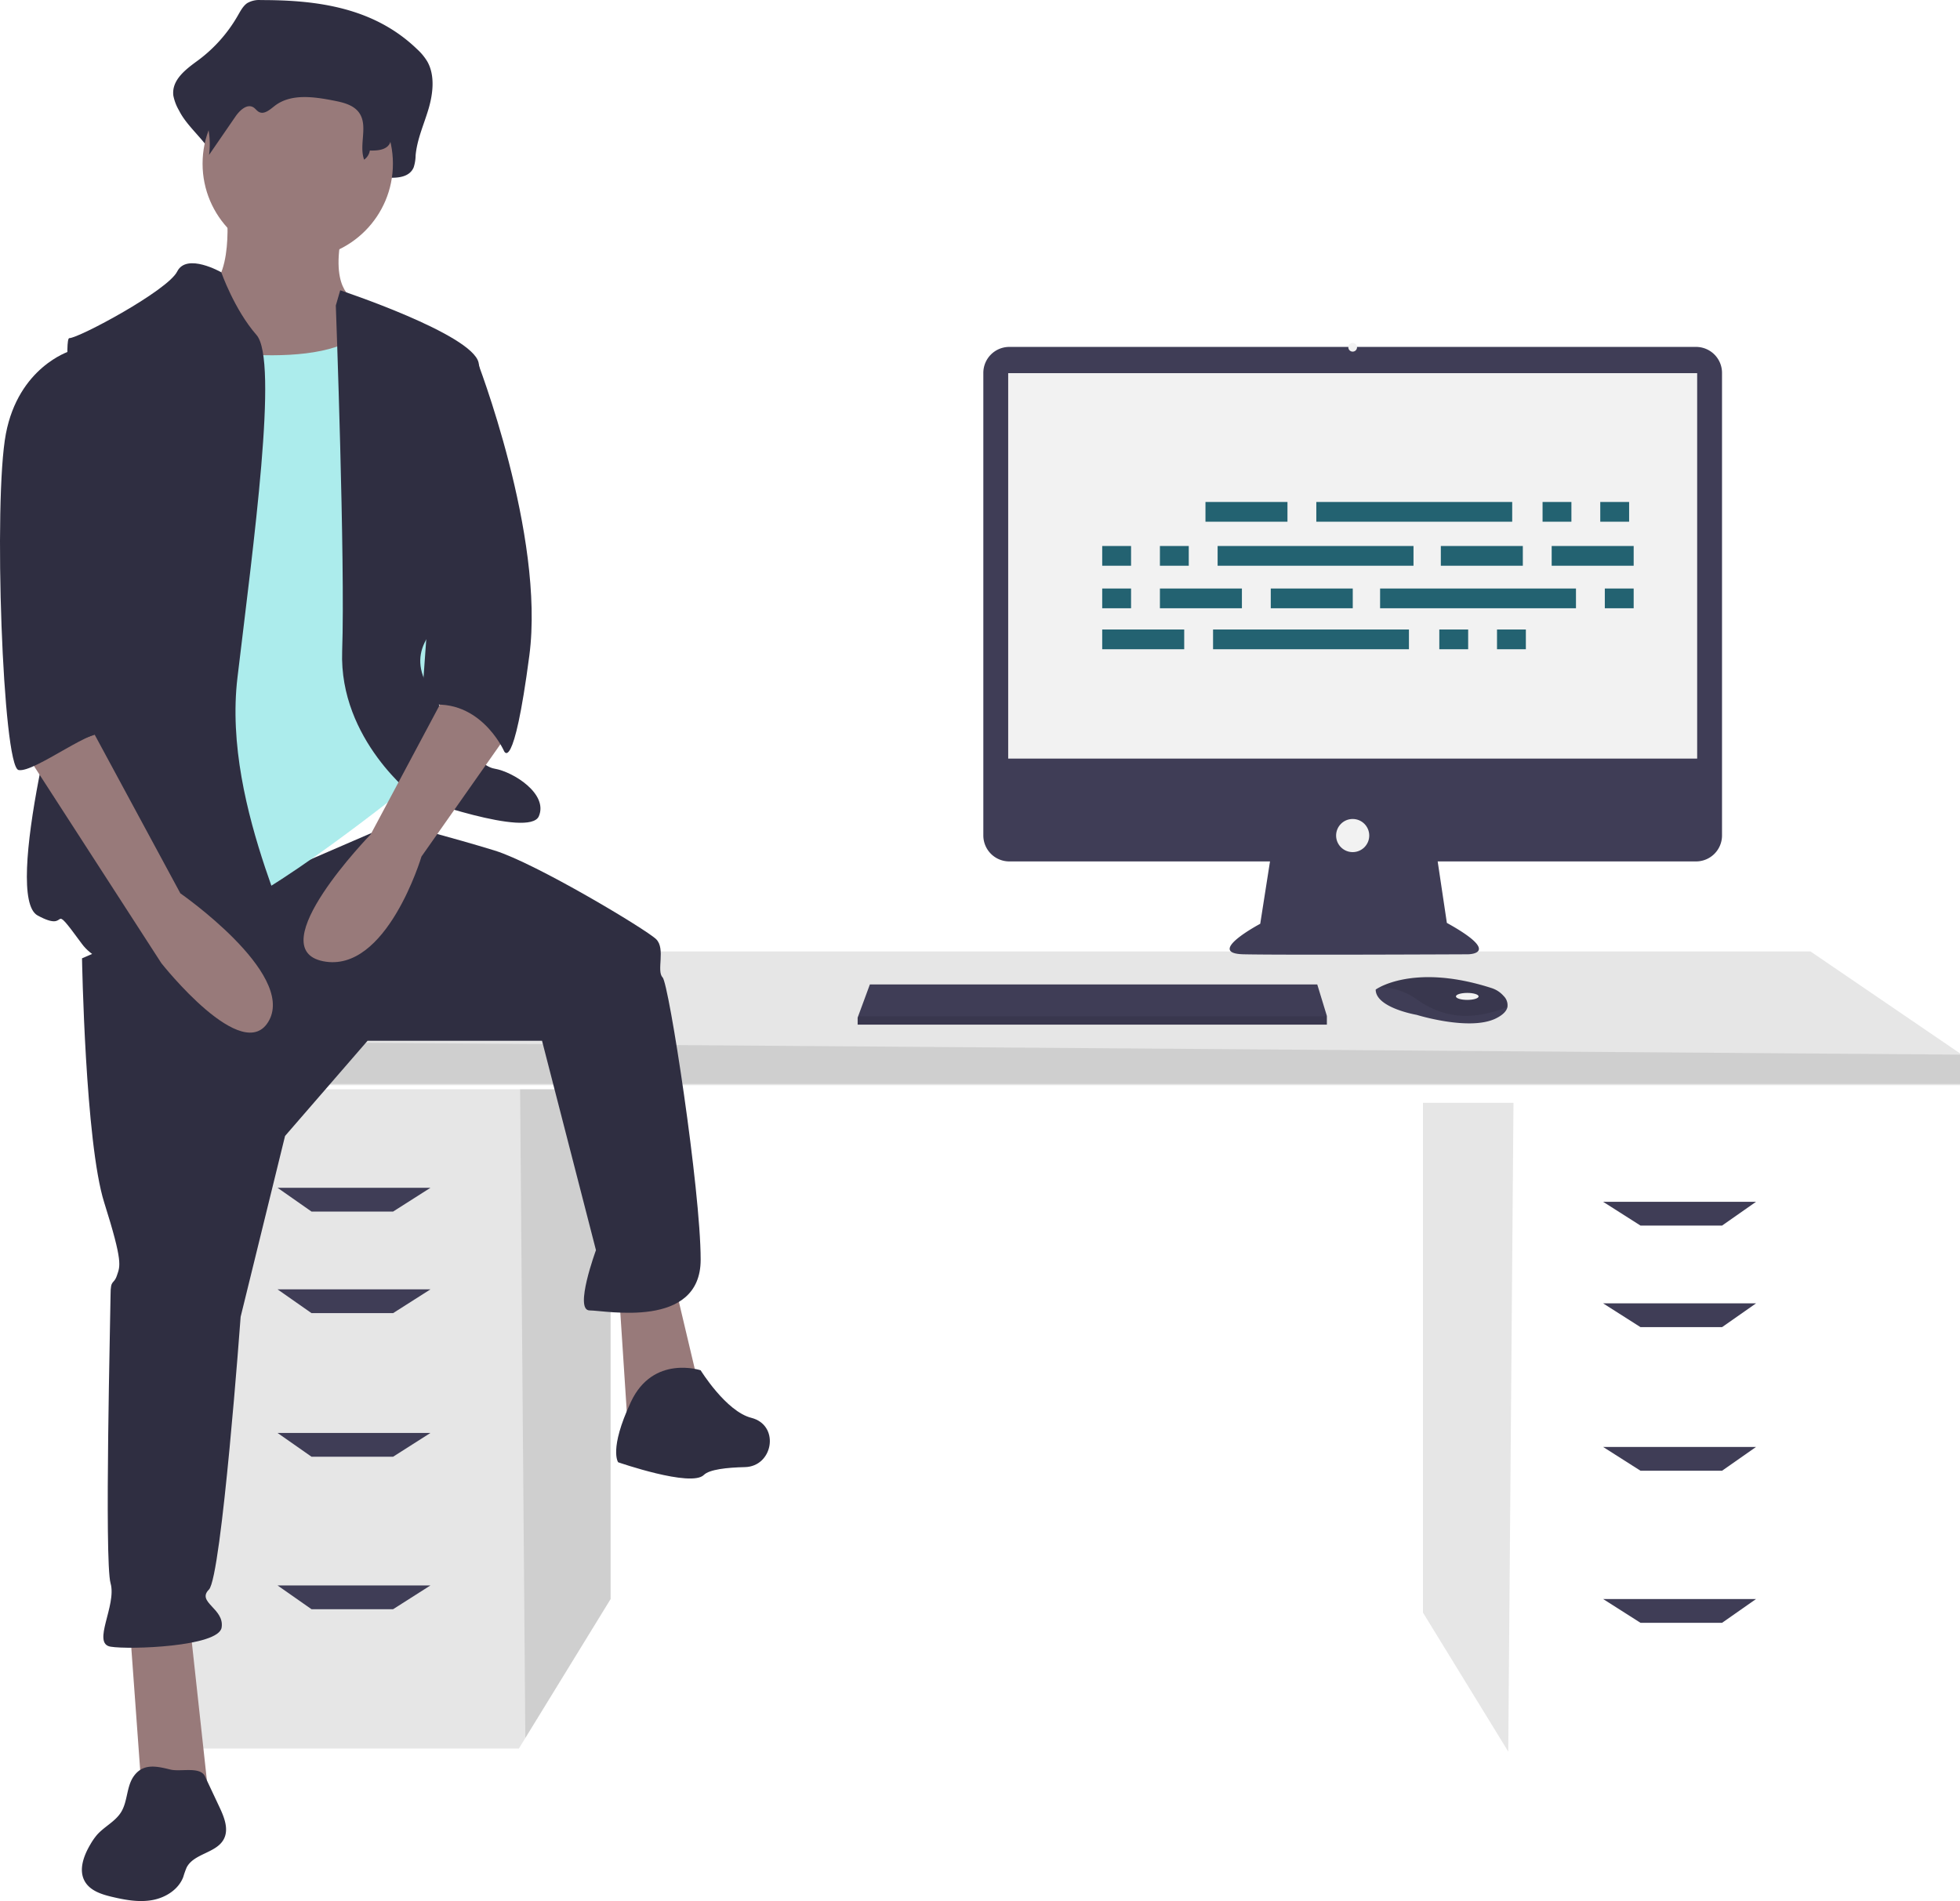 <svg xmlns="http://www.w3.org/2000/svg" width="711.188" height="689.868" viewBox="0 0 711.188 689.868">
  <g id="svg" transform="translate(-0.001 0.028)">
    <path id="Tracé_2" data-name="Tracé 2" d="M516.326,380.018V565.013l30.944,50.43,1.9-235.425Z" transform="translate(0 20.157)" opacity="0.1"/>
    <path id="Tracé_3" data-name="Tracé 3" d="M221.566,375.084v185l-30.944,50.43-2.355,3.835H66.17L63.7,375.084Z" transform="translate(0 20.157)" fill="#e6e6e6"/>
    <path id="Tracé_4" data-name="Tracé 4" d="M221.566,375.084v185l-30.944,50.43-1.9-235.426Z" transform="translate(0 20.157)" opacity="0.1"/>
    <path id="Tracé_5" data-name="Tracé 5" d="M711.188,371.385v11.1H47.67V366.451l61.665-32.066H656.923Z" transform="translate(0 10.844)" fill="#e6e6e6"/>
    <path id="Tracé_6" data-name="Tracé 6" d="M711.188,371.385v11.1H47.67V366.451Z" transform="translate(0 11.301)" opacity="0.1"/>
    <path id="Tracé_7" data-name="Tracé 7" d="M142.635,426.883h-29.6L100.7,418.25h55.5Z" transform="translate(0 12.753)" fill="#3f3d56"/>
    <path id="Tracé_8" data-name="Tracé 8" d="M142.635,462.649h-29.6L100.7,454.016h55.5Z" transform="translate(0 13.844)" fill="#3f3d56"/>
    <path id="Tracé_9" data-name="Tracé 9" d="M142.635,513.215h-29.6L100.7,504.581h55.5Z" transform="translate(0 15.386)" fill="#3f3d56"/>
    <path id="Tracé_10" data-name="Tracé 10" d="M142.635,563.78h-29.6L100.7,555.147h55.5Z" transform="translate(0 20.157)" fill="#3f3d56"/>
    <path id="Tracé_11" data-name="Tracé 11" d="M595.257,431.816h29.6l12.333-8.633h-55.5Z" transform="translate(0 12.904)" fill="#3f3d56"/>
    <path id="Tracé_12" data-name="Tracé 12" d="M595.257,467.582h29.6l12.333-8.633h-55.5Z" transform="translate(0 13.994)" fill="#3f3d56"/>
    <path id="Tracé_13" data-name="Tracé 13" d="M595.257,518.148h29.6l12.333-8.633h-55.5Z" transform="translate(0 15.536)" fill="#3f3d56"/>
    <path id="Tracé_14" data-name="Tracé 14" d="M595.257,568.713h29.6l12.333-8.633h-55.5Z" transform="translate(0 20.157)" fill="#3f3d56"/>
    <path id="Tracé_15" data-name="Tracé 15" d="M859.82,235.615H610.634a9.423,9.423,0,0,0-9.424,9.425V412.9a9.423,9.423,0,0,0,9.425,9.424h94.592l-3.544,22.626s-20.253,10.759-6.013,11.076,81.328,0,81.328,0,12.974,0-7.595-11.392l-3.334-22.31h93.75a9.423,9.423,0,0,0,9.424-9.425V245.039a9.423,9.423,0,0,0-9.424-9.424Z" transform="translate(-244.406 -109.752)" fill="#3f3d56"/>
    <rect id="Rectangle_2" data-name="Rectangle 2" width="249.996" height="139.871" transform="translate(365.823 135.387)" fill="#f2f2f2"/>
    <circle id="Ellipse_1" data-name="Ellipse 1" cx="1.582" cy="1.582" r="1.582" transform="translate(489.239 124.412)" fill="#f2f2f2"/>
    <circle id="Ellipse_2" data-name="Ellipse 2" cx="6.013" cy="6.013" r="6.013" transform="translate(484.808 297.171)" fill="#f2f2f2"/>
    <path id="Tracé_16" data-name="Tracé 16" d="M481.452,357.952v3.165H311.2v-2.532l.234-.633,4.2-11.392H477.971Z" transform="translate(0 10.663)" fill="#3f3d56"/>
    <path id="Tracé_17" data-name="Tracé 17" d="M791.376,470.013c-.31,1.326-1.481,2.725-4.127,4.047-9.493,4.747-28.8-1.266-28.8-1.266s-14.873-2.532-14.873-9.177a11.861,11.861,0,0,1,1.3-.775c3.991-2.112,17.225-7.322,40.691.221a9.786,9.786,0,0,1,4.46,2.923,4.667,4.667,0,0,1,1.342,4.027Z" transform="translate(-244.406 -104.54)" fill="#3f3d56"/>
    <path id="Tracé_18" data-name="Tracé 18" d="M791.376,470.013c-11.62,4.452-21.977,4.785-32.607-2.6a23.343,23.343,0,0,0-13.886-4.573c3.991-2.112,17.225-7.322,40.69.221a9.786,9.786,0,0,1,4.46,2.923,4.667,4.667,0,0,1,1.342,4.027Z" transform="translate(-244.406 -104.583)" opacity="0.1"/>
    <ellipse id="Ellipse_3" data-name="Ellipse 3" cx="4.114" cy="1.266" rx="4.114" ry="1.266" transform="translate(528.286 360.291)" fill="#f2f2f2"/>
    <path id="Tracé_19" data-name="Tracé 19" d="M481.452,357.952v3.165H311.2v-2.532l.234-.633Z" transform="translate(0 10.825)" opacity="0.1"/>
    <path id="Tracé_20" data-name="Tracé 20" d="M339.068,115.159a8.554,8.554,0,0,0-4.961,1.108c-1.476,1.011-2.406,2.782-3.356,4.429A52.986,52.986,0,0,1,316.317,137c-4.289,3.142-9.742,7.06-9.008,12.853a17.371,17.371,0,0,0,2.091,5.426c3.957,7.987,14.754,14.159,13.692,23.273,3.931-6.581-1.327-9.835,2.6-16.416,1.872-3.134,5.124-6.672,7.951-4.7.946.659,1.568,1.841,2.553,2.419,2.351,1.38,4.853-1.258,6.934-3.126,7.177-6.443,17.383-4.755,26.314-2.747,4.216.948,8.847,2.191,11.34,6.221,3.277,5.3-3.113,11.02-4.728,17.01a3.264,3.264,0,0,0,3.5,4.062c2.68-.264,5.854-.481,6.013-1.657,3.372.12,7.5-.262,8.947-3.773a14.761,14.761,0,0,0,.693-4.293c.53-5.9,3.033-11.277,4.691-16.89s2.379-12.191-.419-17.167a19.865,19.865,0,0,0-3.666-4.456C379.94,117.67,359.063,115.136,339.068,115.159Z" transform="translate(-244.406 -115.159)" fill="#2f2e41"/>
    <path id="Tracé_21" data-name="Tracé 21" d="M326.544,190.064s3.453,28.778-9.209,31.081,11.511,41.441,11.511,41.441l57.557,6.907L372.59,223.447s-9.209-3.453-3.453-26.476S326.544,190.064,326.544,190.064Z" transform="translate(-244.406 -115.159)" fill="#987a7a"/>
    <path id="Tracé_22" data-name="Tracé 22" d="M47.028,569.318l4.6,63.313H75.806L68.9,569.318Z" transform="translate(0 20.157)" fill="#987a7a"/>
    <path id="Tracé_23" data-name="Tracé 23" d="M224.3,449.6l3.453,52.952,26.477-11.511L243.872,447.3Z" transform="translate(0 14.674)" fill="#987a7a"/>
    <path id="Tracé_24" data-name="Tracé 24" d="M274.167,442.738s1.151,66.766,8.058,88.637,5.756,23.023,4.6,26.476-2.3,1.151-2.3,6.907-2.3,96.7,0,104.753-6.907,21.872,0,23.023,39.139,0,40.29-6.907-9.209-9.209-4.6-13.814,11.511-99,11.511-99L347.84,507.2l29.93-34.534h63.313l19.569,75.975s-8.058,21.872-2.3,21.872,40.29,6.907,40.29-18.418-11.512-100.148-13.814-102.45,1.151-10.36-2.3-13.814S438.78,408.2,423.815,403.6s-35.958-10.085-35.958-10.085Z" transform="translate(-244.406 -95.002)" fill="#2f2e41"/>
    <path id="Tracé_25" data-name="Tracé 25" d="M498.639,596.991s-17.267-5.756-25.325,11.511-4.6,21.872-4.6,21.872,26.476,9.209,31.081,4.6c2-2,8.365-2.7,14.913-2.846,9.973-.224,12.626-14.333,3.207-17.619q-.421-.147-.853-.255C507.848,611.955,498.639,596.991,498.639,596.991Z" transform="translate(-244.406 -99.759)" fill="#2f2e41"/>
    <circle id="Ellipse_4" data-name="Ellipse 4" cx="34.534" cy="34.534" r="34.534" transform="translate(73.504 24.831)" fill="#987a7a"/>
    <path id="Tracé_26" data-name="Tracé 26" d="M307.55,235.534s56.406,11.511,70.219-6.907,19.569,51.8,19.569,51.8l6.907,73.673-10.36,40.29s-54.1,43.743-71.37,47.2-43.743,5.756-43.743,5.756,8.058-127.776,8.058-130.078S307.55,235.534,307.55,235.534Z" transform="translate(-244.406 -110.19)" fill="#acecec"/>
    <path id="Tracé_27" data-name="Tracé 27" d="M324.7,213.945s-12.55-7.189-16-.282-35.685,24.173-39.138,24.173,6.907,95.544,2.3,107.056-26.476,95.544-13.814,102.451,3.453-6.907,16.116,10.36,74.824,17.267,78.277,10.36-27.627-58.708-21.872-107.056,14.965-115.114,6.907-124.323S324.7,213.945,324.7,213.945Z" transform="translate(-244.406 -115.159)" fill="#2f2e41"/>
    <path id="Tracé_28" data-name="Tracé 28" d="M366.258,221.72l1.6-5.518s47.9,15.878,50.2,26.238,1.151,82.882-6.907,88.638-19.569,14.965-11.511,28.778,17.267,28.778,24.174,29.93,19.569,9.209,16.116,17.267-44.894-6.907-44.894-6.907-27.627-20.72-26.476-52.952S366.258,221.72,366.258,221.72Z" transform="translate(-244.406 -110.883)" fill="#2f2e41"/>
    <path id="Tracé_29" data-name="Tracé 29" d="M406.548,357.554l-27.627,51.8S338.631,450.8,361.654,455.4s35.685-37.987,35.685-37.987l29.93-42.592Z" transform="translate(-244.406 -106.609)" fill="#987a7a"/>
    <path id="Tracé_30" data-name="Tracé 30" d="M340.75,124.195a7.838,7.838,0,0,0-4.039.783,9.413,9.413,0,0,0-2.732,3.131,39.773,39.773,0,0,1-11.75,11.524c-3.491,2.221-7.93,4.99-7.333,9.084a11.36,11.36,0,0,0,1.7,3.835,30.164,30.164,0,0,1,3.665,18.8l9.6-13.954c1.524-2.215,4.171-4.715,6.472-3.324.77.466,1.276,1.3,2.078,1.71,1.914.975,3.95-.889,5.644-2.21,5.842-4.554,14.151-3.361,21.421-1.942,3.432.67,7.2,1.549,9.231,4.4,3.372,4.733-.149,11.572,1.819,17.04a5.023,5.023,0,0,0,2.079-3.317c2.745.085,6.108-.185,7.283-2.666a9.188,9.188,0,0,0,.564-3.034c.432-4.168,2.469-7.971,3.819-11.938s1.937-8.616-.341-12.133a14.68,14.68,0,0,0-2.984-3.149C374.022,125.97,357.027,124.178,340.75,124.195Z" transform="translate(-244.406 -115.159)" fill="#2f2e41"/>
    <path id="Tracé_31" data-name="Tracé 31" d="M406.548,237.836l10.725,2.847s24.96,63.919,19.2,107.662-9.209,34.534-9.209,34.534-9.209-20.72-29.93-16.116Z" transform="translate(-244.406 -110.437)" fill="#2f2e41"/>
    <path id="Tracé_32" data-name="Tracé 32" d="M293.029,739.422c-2.776,3.772-2.219,9.165-4.678,13.151-2.131,3.455-6.148,5.267-8.814,8.329a22.329,22.329,0,0,0-2.266,3.26c-2.473,4.143-4.483,9.452-2.048,13.616,1.959,3.35,6.078,4.66,9.855,5.552,4.774,1.128,9.734,2.031,14.564,1.169s9.549-3.819,11.271-8.412a32.5,32.5,0,0,1,1.205-3.4c2.617-5.153,10.828-5.209,13.506-10.33,1.875-3.584.151-7.916-1.571-11.576L318.791,739.6c-1.746-3.709-8.824-1.576-12.513-2.465C301.465,735.978,296.491,734.7,293.029,739.422Z" transform="translate(-244.406 -95.002)" fill="#2f2e41"/>
    <path id="Tracé_33" data-name="Tracé 33" d="M254.6,380.577,302.946,455.4s29.93,37.987,39.139,20.72-32.232-46.045-32.232-46.045l-31.081-57.557Z" transform="translate(-244.406 -105.921)" fill="#987a7a"/>
    <path id="Tracé_34" data-name="Tracé 34" d="M278.772,240.138l-9.209-2.3s-18.418,5.756-23.023,29.93-1.151,120.869,4.6,122.02,28.427-16.837,32.056-13.023-7.882-15.755-4.429-26.116S278.772,240.138,278.772,240.138Z" transform="translate(-244.406 -110.381)" fill="#2f2e41"/>
    <g id="Group_13" data-name="Group 13" transform="translate(399.941 182.132)">
      <rect id="Rectangle_55" data-name="Rectangle 55" width="29.752" height="7.163" transform="translate(37.466)" fill="#236271"/>
      <rect id="Rectangle_56" data-name="Rectangle 56" width="10.468" height="7.163" transform="translate(159.781)" fill="#236271"/>
      <rect id="Rectangle_57" data-name="Rectangle 57" width="10.468" height="7.163" transform="translate(180.718)" fill="#236271"/>
      <rect id="Rectangle_58" data-name="Rectangle 58" width="71.075" height="7.163" transform="translate(77.687)" fill="#236271"/>
      <rect id="Rectangle_59" data-name="Rectangle 59" width="29.752" height="7.163" transform="translate(0 46.281)" fill="#236271"/>
      <rect id="Rectangle_60" data-name="Rectangle 60" width="10.468" height="7.163" transform="translate(122.315 46.281)" fill="#236271"/>
      <rect id="Rectangle_61" data-name="Rectangle 61" width="10.468" height="7.163" transform="translate(143.252 46.281)" fill="#236271"/>
      <rect id="Rectangle_62" data-name="Rectangle 62" width="71.075" height="7.163" transform="translate(40.221 46.281)" fill="#236271"/>
      <rect id="Rectangle_63" data-name="Rectangle 63" width="29.752" height="7.163" transform="translate(122.866 15.978)" fill="#236271"/>
      <rect id="Rectangle_64" data-name="Rectangle 64" width="29.752" height="7.163" transform="translate(163.087 15.978)" fill="#236271"/>
      <rect id="Rectangle_66" data-name="Rectangle 66" width="10.468" height="7.163" transform="translate(0 15.978)" fill="#236271"/>
      <rect id="Rectangle_67" data-name="Rectangle 67" width="10.468" height="7.163" transform="translate(20.937 15.978)" fill="#236271"/>
      <rect id="Rectangle_68" data-name="Rectangle 68" width="71.075" height="7.163" transform="translate(41.874 15.978)" fill="#236271"/>
      <rect id="Rectangle_69" data-name="Rectangle 69" width="29.752" height="7.163" transform="translate(61.158 31.405)" fill="#236271"/>
      <rect id="Rectangle_70" data-name="Rectangle 70" width="29.752" height="7.163" transform="translate(20.937 31.405)" fill="#236271"/>
      <rect id="Rectangle_71" data-name="Rectangle 71" width="10.468" height="7.163" transform="translate(0 31.405)" fill="#236271"/>
      <rect id="Rectangle_73" data-name="Rectangle 73" width="10.468" height="7.163" transform="translate(182.371 31.405)" fill="#236271"/>
      <rect id="Rectangle_74" data-name="Rectangle 74" width="71.075" height="7.163" transform="translate(100.827 31.405)" fill="#236271"/>
    </g>
  </g>
</svg>
